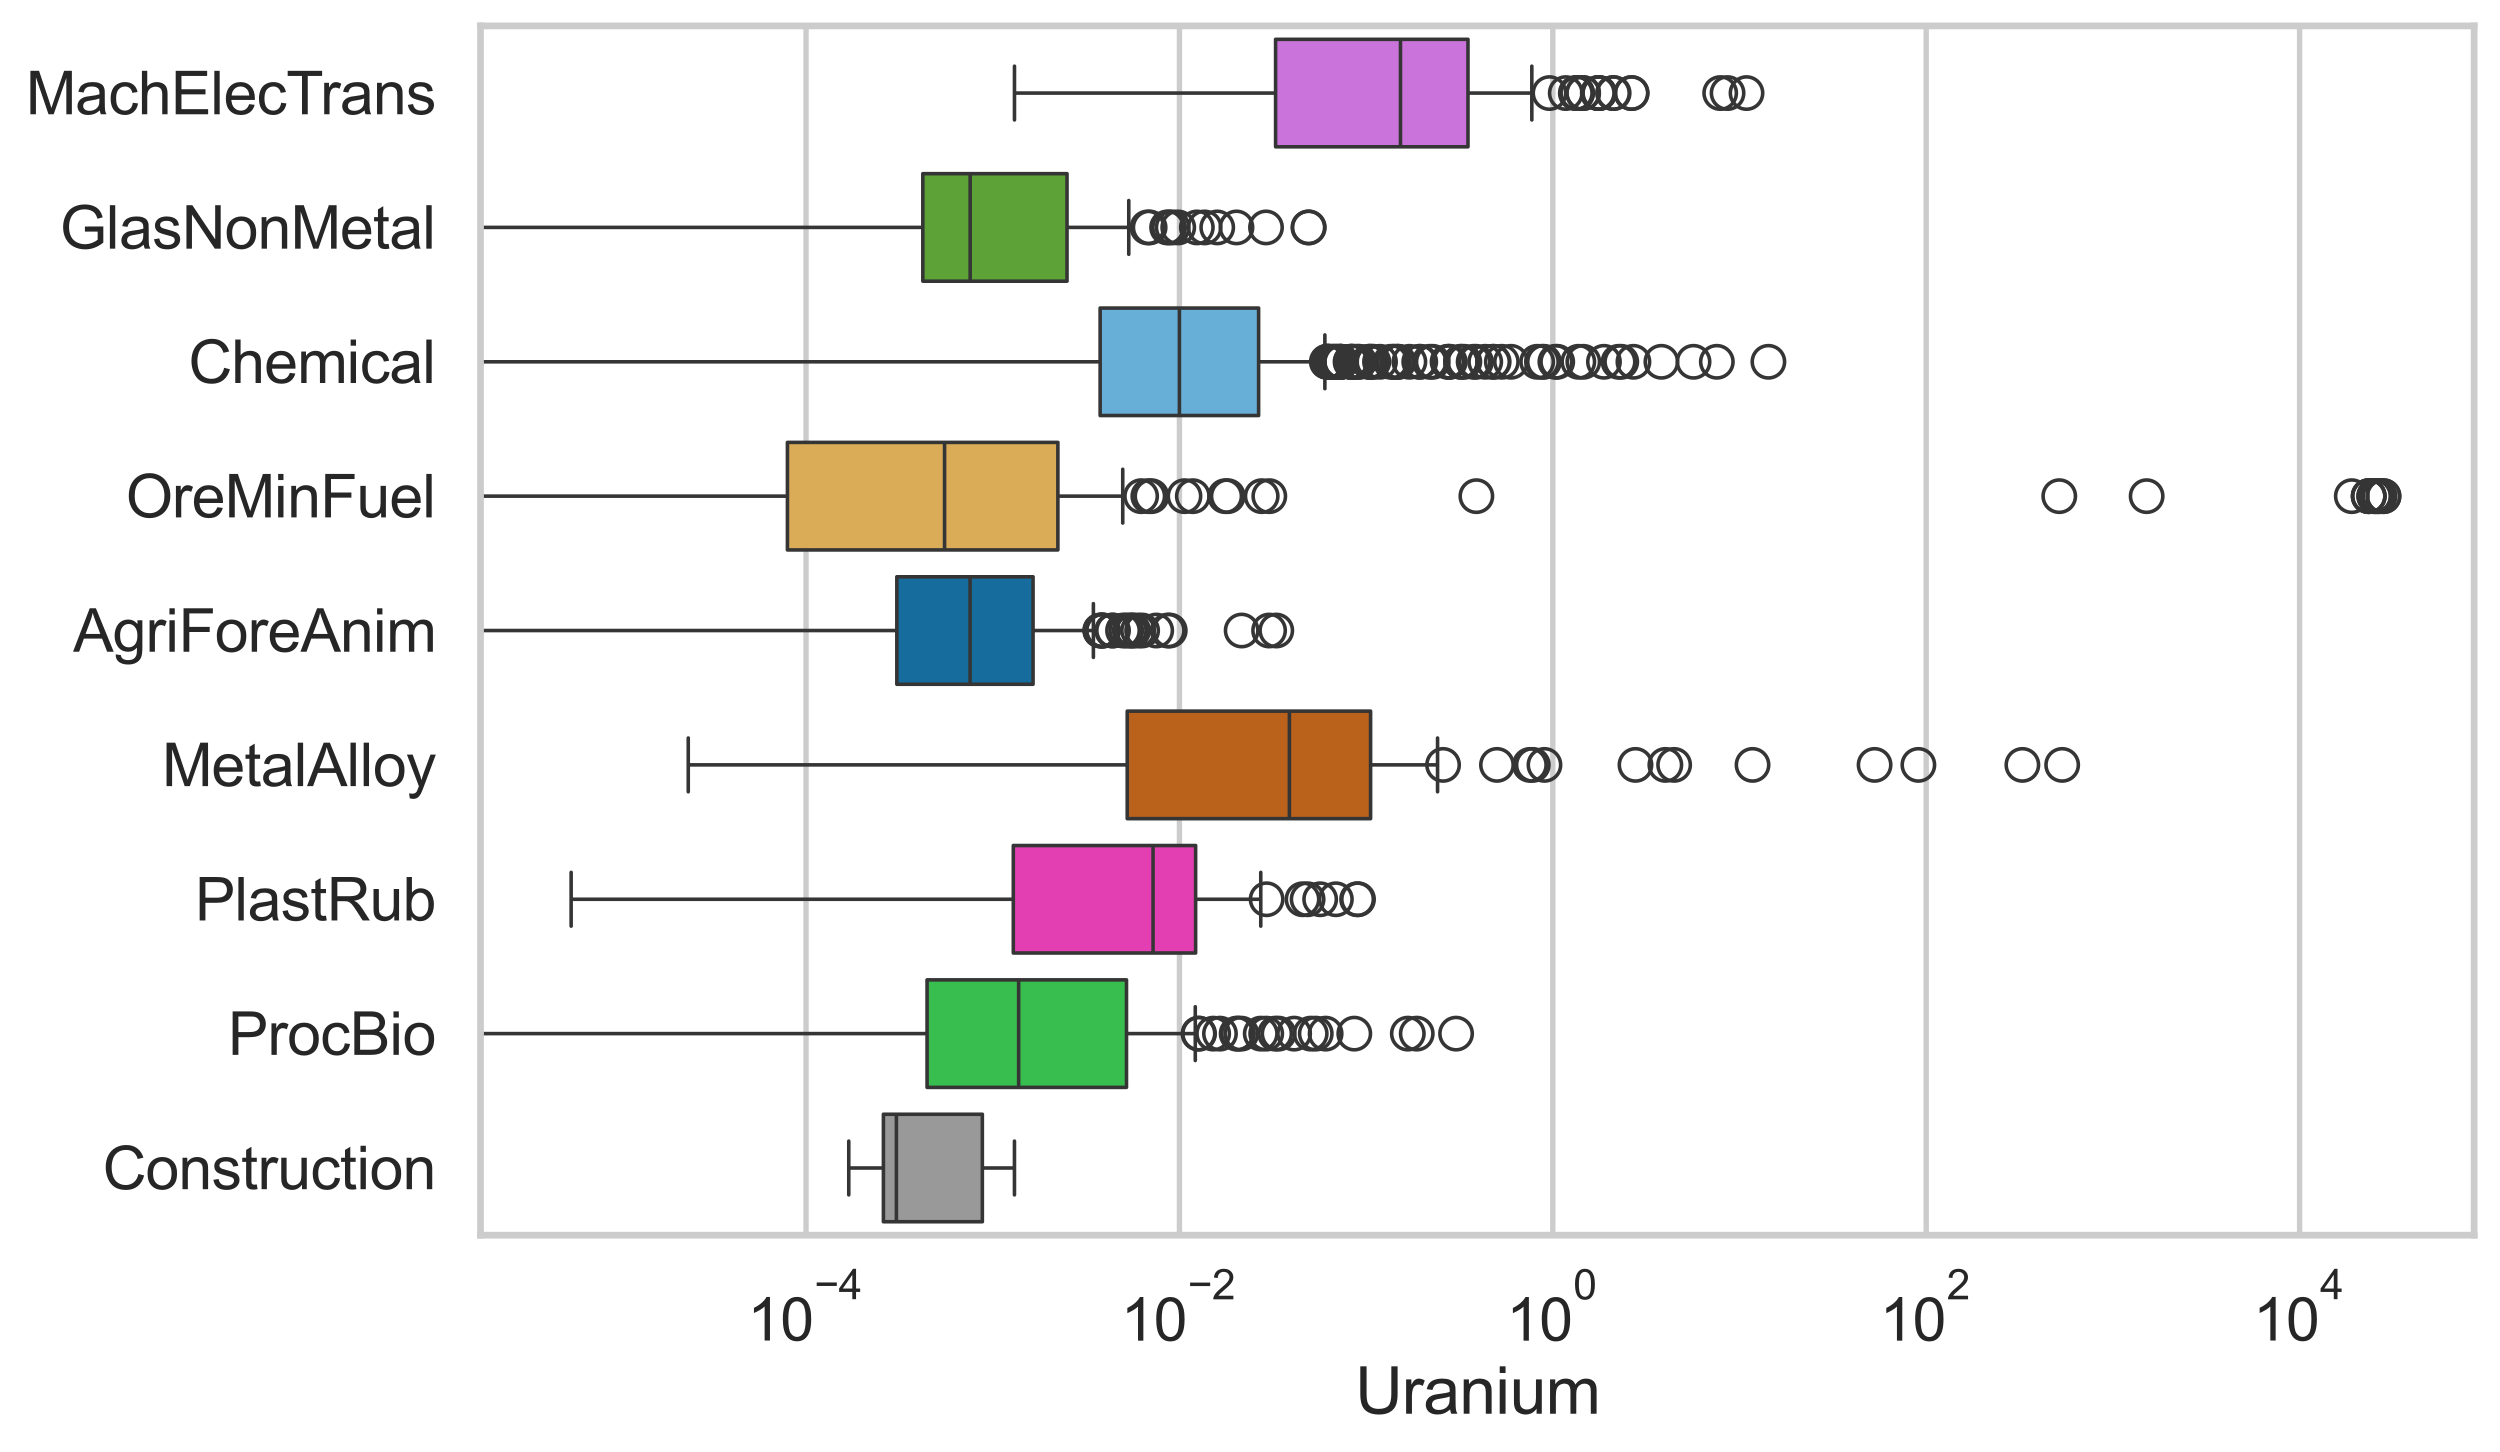 <?xml version="1.0" encoding="utf-8" standalone="no"?>
<!DOCTYPE svg PUBLIC "-//W3C//DTD SVG 1.1//EN"
  "http://www.w3.org/Graphics/SVG/1.1/DTD/svg11.dtd">
<svg xmlns:xlink="http://www.w3.org/1999/xlink" width="695.577pt" height="404.121pt" viewBox="0 0 695.577 404.121" xmlns="http://www.w3.org/2000/svg" version="1.1">
 <defs>
  <style type="text/css">*{stroke-linejoin: round; stroke-linecap: butt}</style>
 </defs>
 <g id="figure_1">
  <g id="patch_1">
   <path d="M 0 404.121 
L 695.577 404.121 
L 695.577 0 
L 0 0 
z
" style="fill: #ffffff"/>
  </g>
  <g id="axes_1">
   <g id="patch_2">
    <path d="M 133.697 343.665 
L 688.377 343.665 
L 688.377 7.2 
L 133.697 7.2 
z
" style="fill: #ffffff"/>
   </g>
   <g id="matplotlib.axis_1">
    <g id="xtick_1">
     <g id="line2d_1">
      <path d="M 224.267 343.665 
L 224.267 7.2 
" clip-path="url(#pa7df9db98c)" style="fill: none; stroke: #cccccc; stroke-width: 1.5; stroke-linecap: round"/>
     </g>
     <g id="text_1">
      <!-- $\mathdefault{10^{-4}}$ -->
      <g style="fill: #262626" transform="translate(207.932 373.015) scale(0.165 -0.165)">
       <defs>
        <path id="ArialMT-31" d="M 2384 0 
L 1822 0 
L 1822 3584 
Q 1619 3391 1289 3197 
Q 959 3003 697 2906 
L 697 3450 
Q 1169 3672 1522 3987 
Q 1875 4303 2022 4600 
L 2384 4600 
L 2384 0 
z
" transform="scale(0.016)"/>
        <path id="ArialMT-30" d="M 266 2259 
Q 266 3072 433 3567 
Q 600 4063 929 4331 
Q 1259 4600 1759 4600 
Q 2128 4600 2406 4451 
Q 2684 4303 2865 4023 
Q 3047 3744 3150 3342 
Q 3253 2941 3253 2259 
Q 3253 1453 3087 958 
Q 2922 463 2592 192 
Q 2263 -78 1759 -78 
Q 1097 -78 719 397 
Q 266 969 266 2259 
z
M 844 2259 
Q 844 1131 1108 757 
Q 1372 384 1759 384 
Q 2147 384 2411 759 
Q 2675 1134 2675 2259 
Q 2675 3391 2411 3762 
Q 2147 4134 1753 4134 
Q 1366 4134 1134 3806 
Q 844 3388 844 2259 
z
" transform="scale(0.016)"/>
        <path id="ArialMT-2212" d="M 3381 1997 
L 356 1997 
L 356 2522 
L 3381 2522 
L 3381 1997 
z
" transform="scale(0.016)"/>
        <path id="ArialMT-34" d="M 2069 0 
L 2069 1097 
L 81 1097 
L 81 1613 
L 2172 4581 
L 2631 4581 
L 2631 1613 
L 3250 1613 
L 3250 1097 
L 2631 1097 
L 2631 0 
L 2069 0 
z
M 2069 1613 
L 2069 3678 
L 634 1613 
L 2069 1613 
z
" transform="scale(0.016)"/>
       </defs>
       <use xlink:href="#ArialMT-31" transform="translate(0 0.202)"/>
       <use xlink:href="#ArialMT-30" transform="translate(55.615 0.202)"/>
       <use xlink:href="#ArialMT-2212" transform="translate(112.973 69.895) scale(0.7)"/>
       <use xlink:href="#ArialMT-34" transform="translate(153.852 69.895) scale(0.7)"/>
      </g>
     </g>
    </g>
    <g id="xtick_2">
     <g id="line2d_2">
      <path d="M 328.155 343.665 
L 328.155 7.2 
" clip-path="url(#pa7df9db98c)" style="fill: none; stroke: #cccccc; stroke-width: 1.5; stroke-linecap: round"/>
     </g>
     <g id="text_2">
      <!-- $\mathdefault{10^{-2}}$ -->
      <g style="fill: #262626" transform="translate(311.82 373.18) scale(0.165 -0.165)">
       <defs>
        <path id="ArialMT-32" d="M 3222 541 
L 3222 0 
L 194 0 
Q 188 203 259 391 
Q 375 700 629 1000 
Q 884 1300 1366 1694 
Q 2113 2306 2375 2664 
Q 2638 3022 2638 3341 
Q 2638 3675 2398 3904 
Q 2159 4134 1775 4134 
Q 1369 4134 1125 3890 
Q 881 3647 878 3216 
L 300 3275 
Q 359 3922 746 4261 
Q 1134 4600 1788 4600 
Q 2447 4600 2831 4234 
Q 3216 3869 3216 3328 
Q 3216 3053 3103 2787 
Q 2991 2522 2730 2228 
Q 2469 1934 1863 1422 
Q 1356 997 1212 845 
Q 1069 694 975 541 
L 3222 541 
z
" transform="scale(0.016)"/>
       </defs>
       <use xlink:href="#ArialMT-31" transform="translate(0 0.994)"/>
       <use xlink:href="#ArialMT-30" transform="translate(55.615 0.994)"/>
       <use xlink:href="#ArialMT-2212" transform="translate(112.973 70.688) scale(0.7)"/>
       <use xlink:href="#ArialMT-32" transform="translate(153.852 70.688) scale(0.7)"/>
      </g>
     </g>
    </g>
    <g id="xtick_3">
     <g id="line2d_3">
      <path d="M 432.042 343.665 
L 432.042 7.2 
" clip-path="url(#pa7df9db98c)" style="fill: none; stroke: #cccccc; stroke-width: 1.5; stroke-linecap: round"/>
     </g>
     <g id="text_3">
      <!-- $\mathdefault{10^{0}}$ -->
      <g style="fill: #262626" transform="translate(419.089 373.18) scale(0.165 -0.165)">
       <use xlink:href="#ArialMT-31" transform="translate(0 0.994)"/>
       <use xlink:href="#ArialMT-30" transform="translate(55.615 0.994)"/>
       <use xlink:href="#ArialMT-30" transform="translate(112.973 70.688) scale(0.7)"/>
      </g>
     </g>
    </g>
    <g id="xtick_4">
     <g id="line2d_4">
      <path d="M 535.929 343.665 
L 535.929 7.2 
" clip-path="url(#pa7df9db98c)" style="fill: none; stroke: #cccccc; stroke-width: 1.5; stroke-linecap: round"/>
     </g>
     <g id="text_4">
      <!-- $\mathdefault{10^{2}}$ -->
      <g style="fill: #262626" transform="translate(522.977 373.18) scale(0.165 -0.165)">
       <use xlink:href="#ArialMT-31" transform="translate(0 0.994)"/>
       <use xlink:href="#ArialMT-30" transform="translate(55.615 0.994)"/>
       <use xlink:href="#ArialMT-32" transform="translate(112.973 70.688) scale(0.7)"/>
      </g>
     </g>
    </g>
    <g id="xtick_5">
     <g id="line2d_5">
      <path d="M 639.817 343.665 
L 639.817 7.2 
" clip-path="url(#pa7df9db98c)" style="fill: none; stroke: #cccccc; stroke-width: 1.5; stroke-linecap: round"/>
     </g>
     <g id="text_5">
      <!-- $\mathdefault{10^{4}}$ -->
      <g style="fill: #262626" transform="translate(626.864 373.015) scale(0.165 -0.165)">
       <use xlink:href="#ArialMT-31" transform="translate(0 0.202)"/>
       <use xlink:href="#ArialMT-30" transform="translate(55.615 0.202)"/>
       <use xlink:href="#ArialMT-34" transform="translate(112.973 69.895) scale(0.7)"/>
      </g>
     </g>
    </g>
    <g id="text_6">
     <!-- Uranium -->
     <g style="fill: #262626" transform="translate(377.03 393.344) scale(0.18 -0.18)">
      <defs>
       <path id="ArialMT-55" d="M 3500 4581 
L 4106 4581 
L 4106 1934 
Q 4106 1244 3950 837 
Q 3794 431 3386 176 
Q 2978 -78 2316 -78 
Q 1672 -78 1262 144 
Q 853 366 678 786 
Q 503 1206 503 1934 
L 503 4581 
L 1109 4581 
L 1109 1938 
Q 1109 1341 1220 1058 
Q 1331 775 1601 622 
Q 1872 469 2263 469 
Q 2931 469 3215 772 
Q 3500 1075 3500 1938 
L 3500 4581 
z
" transform="scale(0.016)"/>
       <path id="ArialMT-72" d="M 416 0 
L 416 3319 
L 922 3319 
L 922 2816 
Q 1116 3169 1280 3281 
Q 1444 3394 1641 3394 
Q 1925 3394 2219 3213 
L 2025 2691 
Q 1819 2813 1613 2813 
Q 1428 2813 1281 2702 
Q 1134 2591 1072 2394 
Q 978 2094 978 1738 
L 978 0 
L 416 0 
z
" transform="scale(0.016)"/>
       <path id="ArialMT-61" d="M 2588 409 
Q 2275 144 1986 34 
Q 1697 -75 1366 -75 
Q 819 -75 525 192 
Q 231 459 231 875 
Q 231 1119 342 1320 
Q 453 1522 633 1644 
Q 813 1766 1038 1828 
Q 1203 1872 1538 1913 
Q 2219 1994 2541 2106 
Q 2544 2222 2544 2253 
Q 2544 2597 2384 2738 
Q 2169 2928 1744 2928 
Q 1347 2928 1158 2789 
Q 969 2650 878 2297 
L 328 2372 
Q 403 2725 575 2942 
Q 747 3159 1072 3276 
Q 1397 3394 1825 3394 
Q 2250 3394 2515 3294 
Q 2781 3194 2906 3042 
Q 3031 2891 3081 2659 
Q 3109 2516 3109 2141 
L 3109 1391 
Q 3109 606 3145 398 
Q 3181 191 3288 0 
L 2700 0 
Q 2613 175 2588 409 
z
M 2541 1666 
Q 2234 1541 1622 1453 
Q 1275 1403 1131 1340 
Q 988 1278 909 1158 
Q 831 1038 831 891 
Q 831 666 1001 516 
Q 1172 366 1500 366 
Q 1825 366 2078 508 
Q 2331 650 2450 897 
Q 2541 1088 2541 1459 
L 2541 1666 
z
" transform="scale(0.016)"/>
       <path id="ArialMT-6e" d="M 422 0 
L 422 3319 
L 928 3319 
L 928 2847 
Q 1294 3394 1984 3394 
Q 2284 3394 2536 3286 
Q 2788 3178 2913 3003 
Q 3038 2828 3088 2588 
Q 3119 2431 3119 2041 
L 3119 0 
L 2556 0 
L 2556 2019 
Q 2556 2363 2490 2533 
Q 2425 2703 2258 2804 
Q 2091 2906 1866 2906 
Q 1506 2906 1245 2678 
Q 984 2450 984 1813 
L 984 0 
L 422 0 
z
" transform="scale(0.016)"/>
       <path id="ArialMT-69" d="M 425 3934 
L 425 4581 
L 988 4581 
L 988 3934 
L 425 3934 
z
M 425 0 
L 425 3319 
L 988 3319 
L 988 0 
L 425 0 
z
" transform="scale(0.016)"/>
       <path id="ArialMT-75" d="M 2597 0 
L 2597 488 
Q 2209 -75 1544 -75 
Q 1250 -75 995 37 
Q 741 150 617 320 
Q 494 491 444 738 
Q 409 903 409 1263 
L 409 3319 
L 972 3319 
L 972 1478 
Q 972 1038 1006 884 
Q 1059 663 1231 536 
Q 1403 409 1656 409 
Q 1909 409 2131 539 
Q 2353 669 2445 892 
Q 2538 1116 2538 1541 
L 2538 3319 
L 3100 3319 
L 3100 0 
L 2597 0 
z
" transform="scale(0.016)"/>
       <path id="ArialMT-6d" d="M 422 0 
L 422 3319 
L 925 3319 
L 925 2853 
Q 1081 3097 1340 3245 
Q 1600 3394 1931 3394 
Q 2300 3394 2536 3241 
Q 2772 3088 2869 2813 
Q 3263 3394 3894 3394 
Q 4388 3394 4653 3120 
Q 4919 2847 4919 2278 
L 4919 0 
L 4359 0 
L 4359 2091 
Q 4359 2428 4304 2576 
Q 4250 2725 4106 2815 
Q 3963 2906 3769 2906 
Q 3419 2906 3187 2673 
Q 2956 2441 2956 1928 
L 2956 0 
L 2394 0 
L 2394 2156 
Q 2394 2531 2256 2718 
Q 2119 2906 1806 2906 
Q 1569 2906 1367 2781 
Q 1166 2656 1075 2415 
Q 984 2175 984 1722 
L 984 0 
L 422 0 
z
" transform="scale(0.016)"/>
      </defs>
      <use xlink:href="#ArialMT-55"/>
      <use xlink:href="#ArialMT-72" transform="translate(72.217 0)"/>
      <use xlink:href="#ArialMT-61" transform="translate(105.518 0)"/>
      <use xlink:href="#ArialMT-6e" transform="translate(161.133 0)"/>
      <use xlink:href="#ArialMT-69" transform="translate(216.748 0)"/>
      <use xlink:href="#ArialMT-75" transform="translate(238.965 0)"/>
      <use xlink:href="#ArialMT-6d" transform="translate(294.58 0)"/>
     </g>
    </g>
   </g>
   <g id="matplotlib.axis_2">
    <g id="ytick_1">
     <g id="text_7">
      <!-- MachElecTrans -->
      <g style="fill: #262626" transform="translate(7.2 31.798) scale(0.165 -0.165)">
       <defs>
        <path id="ArialMT-4d" d="M 475 0 
L 475 4581 
L 1388 4581 
L 2472 1338 
Q 2622 884 2691 659 
Q 2769 909 2934 1394 
L 4031 4581 
L 4847 4581 
L 4847 0 
L 4263 0 
L 4263 3834 
L 2931 0 
L 2384 0 
L 1059 3900 
L 1059 0 
L 475 0 
z
" transform="scale(0.016)"/>
        <path id="ArialMT-63" d="M 2588 1216 
L 3141 1144 
Q 3050 572 2676 248 
Q 2303 -75 1759 -75 
Q 1078 -75 664 370 
Q 250 816 250 1647 
Q 250 2184 428 2587 
Q 606 2991 970 3192 
Q 1334 3394 1763 3394 
Q 2303 3394 2647 3120 
Q 2991 2847 3088 2344 
L 2541 2259 
Q 2463 2594 2264 2762 
Q 2066 2931 1784 2931 
Q 1359 2931 1093 2626 
Q 828 2322 828 1663 
Q 828 994 1084 691 
Q 1341 388 1753 388 
Q 2084 388 2306 591 
Q 2528 794 2588 1216 
z
" transform="scale(0.016)"/>
        <path id="ArialMT-68" d="M 422 0 
L 422 4581 
L 984 4581 
L 984 2938 
Q 1378 3394 1978 3394 
Q 2347 3394 2619 3248 
Q 2891 3103 3008 2847 
Q 3125 2591 3125 2103 
L 3125 0 
L 2563 0 
L 2563 2103 
Q 2563 2525 2380 2717 
Q 2197 2909 1863 2909 
Q 1613 2909 1392 2779 
Q 1172 2650 1078 2428 
Q 984 2206 984 1816 
L 984 0 
L 422 0 
z
" transform="scale(0.016)"/>
        <path id="ArialMT-45" d="M 506 0 
L 506 4581 
L 3819 4581 
L 3819 4041 
L 1113 4041 
L 1113 2638 
L 3647 2638 
L 3647 2100 
L 1113 2100 
L 1113 541 
L 3925 541 
L 3925 0 
L 506 0 
z
" transform="scale(0.016)"/>
        <path id="ArialMT-6c" d="M 409 0 
L 409 4581 
L 972 4581 
L 972 0 
L 409 0 
z
" transform="scale(0.016)"/>
        <path id="ArialMT-65" d="M 2694 1069 
L 3275 997 
Q 3138 488 2766 206 
Q 2394 -75 1816 -75 
Q 1088 -75 661 373 
Q 234 822 234 1631 
Q 234 2469 665 2931 
Q 1097 3394 1784 3394 
Q 2450 3394 2872 2941 
Q 3294 2488 3294 1666 
Q 3294 1616 3291 1516 
L 816 1516 
Q 847 969 1125 678 
Q 1403 388 1819 388 
Q 2128 388 2347 550 
Q 2566 713 2694 1069 
z
M 847 1978 
L 2700 1978 
Q 2663 2397 2488 2606 
Q 2219 2931 1791 2931 
Q 1403 2931 1139 2672 
Q 875 2413 847 1978 
z
" transform="scale(0.016)"/>
        <path id="ArialMT-54" d="M 1659 0 
L 1659 4041 
L 150 4041 
L 150 4581 
L 3781 4581 
L 3781 4041 
L 2266 4041 
L 2266 0 
L 1659 0 
z
" transform="scale(0.016)"/>
        <path id="ArialMT-73" d="M 197 991 
L 753 1078 
Q 800 744 1014 566 
Q 1228 388 1613 388 
Q 2000 388 2187 545 
Q 2375 703 2375 916 
Q 2375 1106 2209 1216 
Q 2094 1291 1634 1406 
Q 1016 1563 777 1677 
Q 538 1791 414 1992 
Q 291 2194 291 2438 
Q 291 2659 392 2848 
Q 494 3038 669 3163 
Q 800 3259 1026 3326 
Q 1253 3394 1513 3394 
Q 1903 3394 2198 3281 
Q 2494 3169 2634 2976 
Q 2775 2784 2828 2463 
L 2278 2388 
Q 2241 2644 2061 2787 
Q 1881 2931 1553 2931 
Q 1166 2931 1000 2803 
Q 834 2675 834 2503 
Q 834 2394 903 2306 
Q 972 2216 1119 2156 
Q 1203 2125 1616 2013 
Q 2213 1853 2448 1751 
Q 2684 1650 2818 1456 
Q 2953 1263 2953 975 
Q 2953 694 2789 445 
Q 2625 197 2315 61 
Q 2006 -75 1616 -75 
Q 969 -75 630 194 
Q 291 463 197 991 
z
" transform="scale(0.016)"/>
       </defs>
       <use xlink:href="#ArialMT-4d"/>
       <use xlink:href="#ArialMT-61" transform="translate(83.301 0)"/>
       <use xlink:href="#ArialMT-63" transform="translate(138.916 0)"/>
       <use xlink:href="#ArialMT-68" transform="translate(188.916 0)"/>
       <use xlink:href="#ArialMT-45" transform="translate(244.531 0)"/>
       <use xlink:href="#ArialMT-6c" transform="translate(311.23 0)"/>
       <use xlink:href="#ArialMT-65" transform="translate(333.447 0)"/>
       <use xlink:href="#ArialMT-63" transform="translate(389.062 0)"/>
       <use xlink:href="#ArialMT-54" transform="translate(439.062 0)"/>
       <use xlink:href="#ArialMT-72" transform="translate(496.396 0)"/>
       <use xlink:href="#ArialMT-61" transform="translate(529.697 0)"/>
       <use xlink:href="#ArialMT-6e" transform="translate(585.312 0)"/>
       <use xlink:href="#ArialMT-73" transform="translate(640.928 0)"/>
      </g>
     </g>
    </g>
    <g id="ytick_2">
     <g id="text_8">
      <!-- GlasNonMetal -->
      <g style="fill: #262626" transform="translate(16.659 69.183) scale(0.165 -0.165)">
       <defs>
        <path id="ArialMT-47" d="M 2638 1797 
L 2638 2334 
L 4578 2338 
L 4578 638 
Q 4131 281 3656 101 
Q 3181 -78 2681 -78 
Q 2006 -78 1454 211 
Q 903 500 622 1047 
Q 341 1594 341 2269 
Q 341 2938 620 3517 
Q 900 4097 1425 4378 
Q 1950 4659 2634 4659 
Q 3131 4659 3532 4498 
Q 3934 4338 4162 4050 
Q 4391 3763 4509 3300 
L 3963 3150 
Q 3859 3500 3706 3700 
Q 3553 3900 3268 4020 
Q 2984 4141 2638 4141 
Q 2222 4141 1919 4014 
Q 1616 3888 1430 3681 
Q 1244 3475 1141 3228 
Q 966 2803 966 2306 
Q 966 1694 1177 1281 
Q 1388 869 1791 669 
Q 2194 469 2647 469 
Q 3041 469 3416 620 
Q 3791 772 3984 944 
L 3984 1797 
L 2638 1797 
z
" transform="scale(0.016)"/>
        <path id="ArialMT-4e" d="M 488 0 
L 488 4581 
L 1109 4581 
L 3516 984 
L 3516 4581 
L 4097 4581 
L 4097 0 
L 3475 0 
L 1069 3600 
L 1069 0 
L 488 0 
z
" transform="scale(0.016)"/>
        <path id="ArialMT-6f" d="M 213 1659 
Q 213 2581 725 3025 
Q 1153 3394 1769 3394 
Q 2453 3394 2887 2945 
Q 3322 2497 3322 1706 
Q 3322 1066 3130 698 
Q 2938 331 2570 128 
Q 2203 -75 1769 -75 
Q 1072 -75 642 372 
Q 213 819 213 1659 
z
M 791 1659 
Q 791 1022 1069 705 
Q 1347 388 1769 388 
Q 2188 388 2466 706 
Q 2744 1025 2744 1678 
Q 2744 2294 2464 2611 
Q 2184 2928 1769 2928 
Q 1347 2928 1069 2612 
Q 791 2297 791 1659 
z
" transform="scale(0.016)"/>
        <path id="ArialMT-74" d="M 1650 503 
L 1731 6 
Q 1494 -44 1306 -44 
Q 1000 -44 831 53 
Q 663 150 594 308 
Q 525 466 525 972 
L 525 2881 
L 113 2881 
L 113 3319 
L 525 3319 
L 525 4141 
L 1084 4478 
L 1084 3319 
L 1650 3319 
L 1650 2881 
L 1084 2881 
L 1084 941 
Q 1084 700 1114 631 
Q 1144 563 1211 522 
Q 1278 481 1403 481 
Q 1497 481 1650 503 
z
" transform="scale(0.016)"/>
       </defs>
       <use xlink:href="#ArialMT-47"/>
       <use xlink:href="#ArialMT-6c" transform="translate(77.783 0)"/>
       <use xlink:href="#ArialMT-61" transform="translate(100 0)"/>
       <use xlink:href="#ArialMT-73" transform="translate(155.615 0)"/>
       <use xlink:href="#ArialMT-4e" transform="translate(205.615 0)"/>
       <use xlink:href="#ArialMT-6f" transform="translate(277.832 0)"/>
       <use xlink:href="#ArialMT-6e" transform="translate(333.447 0)"/>
       <use xlink:href="#ArialMT-4d" transform="translate(389.062 0)"/>
       <use xlink:href="#ArialMT-65" transform="translate(472.363 0)"/>
       <use xlink:href="#ArialMT-74" transform="translate(527.979 0)"/>
       <use xlink:href="#ArialMT-61" transform="translate(555.762 0)"/>
       <use xlink:href="#ArialMT-6c" transform="translate(611.377 0)"/>
      </g>
     </g>
    </g>
    <g id="ytick_3">
     <g id="text_9">
      <!-- Chemical -->
      <g style="fill: #262626" transform="translate(52.428 106.568) scale(0.165 -0.165)">
       <defs>
        <path id="ArialMT-43" d="M 3763 1606 
L 4369 1453 
Q 4178 706 3683 314 
Q 3188 -78 2472 -78 
Q 1731 -78 1267 223 
Q 803 525 561 1097 
Q 319 1669 319 2325 
Q 319 3041 592 3573 
Q 866 4106 1370 4382 
Q 1875 4659 2481 4659 
Q 3169 4659 3637 4309 
Q 4106 3959 4291 3325 
L 3694 3184 
Q 3534 3684 3231 3912 
Q 2928 4141 2469 4141 
Q 1941 4141 1586 3887 
Q 1231 3634 1087 3207 
Q 944 2781 944 2328 
Q 944 1744 1114 1308 
Q 1284 872 1643 656 
Q 2003 441 2422 441 
Q 2931 441 3284 734 
Q 3638 1028 3763 1606 
z
" transform="scale(0.016)"/>
       </defs>
       <use xlink:href="#ArialMT-43"/>
       <use xlink:href="#ArialMT-68" transform="translate(72.217 0)"/>
       <use xlink:href="#ArialMT-65" transform="translate(127.832 0)"/>
       <use xlink:href="#ArialMT-6d" transform="translate(183.447 0)"/>
       <use xlink:href="#ArialMT-69" transform="translate(266.748 0)"/>
       <use xlink:href="#ArialMT-63" transform="translate(288.965 0)"/>
       <use xlink:href="#ArialMT-61" transform="translate(338.965 0)"/>
       <use xlink:href="#ArialMT-6c" transform="translate(394.58 0)"/>
      </g>
     </g>
    </g>
    <g id="ytick_4">
     <g id="text_10">
      <!-- OreMinFuel -->
      <g style="fill: #262626" transform="translate(35.013 143.953) scale(0.165 -0.165)">
       <defs>
        <path id="ArialMT-4f" d="M 309 2231 
Q 309 3372 921 4017 
Q 1534 4663 2503 4663 
Q 3138 4663 3647 4359 
Q 4156 4056 4423 3514 
Q 4691 2972 4691 2284 
Q 4691 1588 4409 1038 
Q 4128 488 3612 205 
Q 3097 -78 2500 -78 
Q 1853 -78 1343 234 
Q 834 547 571 1087 
Q 309 1628 309 2231 
z
M 934 2222 
Q 934 1394 1379 917 
Q 1825 441 2497 441 
Q 3181 441 3623 922 
Q 4066 1403 4066 2288 
Q 4066 2847 3877 3264 
Q 3688 3681 3323 3911 
Q 2959 4141 2506 4141 
Q 1863 4141 1398 3698 
Q 934 3256 934 2222 
z
" transform="scale(0.016)"/>
        <path id="ArialMT-46" d="M 525 0 
L 525 4581 
L 3616 4581 
L 3616 4041 
L 1131 4041 
L 1131 2622 
L 3281 2622 
L 3281 2081 
L 1131 2081 
L 1131 0 
L 525 0 
z
" transform="scale(0.016)"/>
       </defs>
       <use xlink:href="#ArialMT-4f"/>
       <use xlink:href="#ArialMT-72" transform="translate(77.783 0)"/>
       <use xlink:href="#ArialMT-65" transform="translate(111.084 0)"/>
       <use xlink:href="#ArialMT-4d" transform="translate(166.699 0)"/>
       <use xlink:href="#ArialMT-69" transform="translate(250 0)"/>
       <use xlink:href="#ArialMT-6e" transform="translate(272.217 0)"/>
       <use xlink:href="#ArialMT-46" transform="translate(327.832 0)"/>
       <use xlink:href="#ArialMT-75" transform="translate(388.916 0)"/>
       <use xlink:href="#ArialMT-65" transform="translate(444.531 0)"/>
       <use xlink:href="#ArialMT-6c" transform="translate(500.146 0)"/>
      </g>
     </g>
    </g>
    <g id="ytick_5">
     <g id="text_11">
      <!-- AgriForeAnim -->
      <g style="fill: #262626" transform="translate(20.341 181.337) scale(0.165 -0.165)">
       <defs>
        <path id="ArialMT-41" d="M -9 0 
L 1750 4581 
L 2403 4581 
L 4278 0 
L 3588 0 
L 3053 1388 
L 1138 1388 
L 634 0 
L -9 0 
z
M 1313 1881 
L 2866 1881 
L 2388 3150 
Q 2169 3728 2063 4100 
Q 1975 3659 1816 3225 
L 1313 1881 
z
" transform="scale(0.016)"/>
        <path id="ArialMT-67" d="M 319 -275 
L 866 -356 
Q 900 -609 1056 -725 
Q 1266 -881 1628 -881 
Q 2019 -881 2231 -725 
Q 2444 -569 2519 -288 
Q 2563 -116 2559 434 
Q 2191 0 1641 0 
Q 956 0 581 494 
Q 206 988 206 1678 
Q 206 2153 378 2554 
Q 550 2956 876 3175 
Q 1203 3394 1644 3394 
Q 2231 3394 2613 2919 
L 2613 3319 
L 3131 3319 
L 3131 450 
Q 3131 -325 2973 -648 
Q 2816 -972 2473 -1159 
Q 2131 -1347 1631 -1347 
Q 1038 -1347 672 -1080 
Q 306 -813 319 -275 
z
M 784 1719 
Q 784 1066 1043 766 
Q 1303 466 1694 466 
Q 2081 466 2343 764 
Q 2606 1063 2606 1700 
Q 2606 2309 2336 2618 
Q 2066 2928 1684 2928 
Q 1309 2928 1046 2623 
Q 784 2319 784 1719 
z
" transform="scale(0.016)"/>
       </defs>
       <use xlink:href="#ArialMT-41"/>
       <use xlink:href="#ArialMT-67" transform="translate(66.699 0)"/>
       <use xlink:href="#ArialMT-72" transform="translate(122.314 0)"/>
       <use xlink:href="#ArialMT-69" transform="translate(155.615 0)"/>
       <use xlink:href="#ArialMT-46" transform="translate(177.832 0)"/>
       <use xlink:href="#ArialMT-6f" transform="translate(238.916 0)"/>
       <use xlink:href="#ArialMT-72" transform="translate(294.531 0)"/>
       <use xlink:href="#ArialMT-65" transform="translate(327.832 0)"/>
       <use xlink:href="#ArialMT-41" transform="translate(383.447 0)"/>
       <use xlink:href="#ArialMT-6e" transform="translate(450.146 0)"/>
       <use xlink:href="#ArialMT-69" transform="translate(505.762 0)"/>
       <use xlink:href="#ArialMT-6d" transform="translate(527.979 0)"/>
      </g>
     </g>
    </g>
    <g id="ytick_6">
     <g id="text_12">
      <!-- MetalAlloy -->
      <g style="fill: #262626" transform="translate(45.088 218.722) scale(0.165 -0.165)">
       <defs>
        <path id="ArialMT-79" d="M 397 -1278 
L 334 -750 
Q 519 -800 656 -800 
Q 844 -800 956 -737 
Q 1069 -675 1141 -563 
Q 1194 -478 1313 -144 
Q 1328 -97 1363 -6 
L 103 3319 
L 709 3319 
L 1400 1397 
Q 1534 1031 1641 628 
Q 1738 1016 1872 1384 
L 2581 3319 
L 3144 3319 
L 1881 -56 
Q 1678 -603 1566 -809 
Q 1416 -1088 1222 -1217 
Q 1028 -1347 759 -1347 
Q 597 -1347 397 -1278 
z
" transform="scale(0.016)"/>
       </defs>
       <use xlink:href="#ArialMT-4d"/>
       <use xlink:href="#ArialMT-65" transform="translate(83.301 0)"/>
       <use xlink:href="#ArialMT-74" transform="translate(138.916 0)"/>
       <use xlink:href="#ArialMT-61" transform="translate(166.699 0)"/>
       <use xlink:href="#ArialMT-6c" transform="translate(222.314 0)"/>
       <use xlink:href="#ArialMT-41" transform="translate(244.531 0)"/>
       <use xlink:href="#ArialMT-6c" transform="translate(311.23 0)"/>
       <use xlink:href="#ArialMT-6c" transform="translate(333.447 0)"/>
       <use xlink:href="#ArialMT-6f" transform="translate(355.664 0)"/>
       <use xlink:href="#ArialMT-79" transform="translate(411.279 0)"/>
      </g>
     </g>
    </g>
    <g id="ytick_7">
     <g id="text_13">
      <!-- PlastRub -->
      <g style="fill: #262626" transform="translate(54.248 256.107) scale(0.165 -0.165)">
       <defs>
        <path id="ArialMT-50" d="M 494 0 
L 494 4581 
L 2222 4581 
Q 2678 4581 2919 4538 
Q 3256 4481 3484 4323 
Q 3713 4166 3852 3881 
Q 3991 3597 3991 3256 
Q 3991 2672 3619 2267 
Q 3247 1863 2275 1863 
L 1100 1863 
L 1100 0 
L 494 0 
z
M 1100 2403 
L 2284 2403 
Q 2872 2403 3119 2622 
Q 3366 2841 3366 3238 
Q 3366 3525 3220 3729 
Q 3075 3934 2838 4000 
Q 2684 4041 2272 4041 
L 1100 4041 
L 1100 2403 
z
" transform="scale(0.016)"/>
        <path id="ArialMT-52" d="M 503 0 
L 503 4581 
L 2534 4581 
Q 3147 4581 3465 4457 
Q 3784 4334 3975 4021 
Q 4166 3709 4166 3331 
Q 4166 2844 3850 2509 
Q 3534 2175 2875 2084 
Q 3116 1969 3241 1856 
Q 3506 1613 3744 1247 
L 4541 0 
L 3778 0 
L 3172 953 
Q 2906 1366 2734 1584 
Q 2563 1803 2427 1890 
Q 2291 1978 2150 2013 
Q 2047 2034 1813 2034 
L 1109 2034 
L 1109 0 
L 503 0 
z
M 1109 2559 
L 2413 2559 
Q 2828 2559 3062 2645 
Q 3297 2731 3419 2920 
Q 3541 3109 3541 3331 
Q 3541 3656 3305 3865 
Q 3069 4075 2559 4075 
L 1109 4075 
L 1109 2559 
z
" transform="scale(0.016)"/>
        <path id="ArialMT-62" d="M 941 0 
L 419 0 
L 419 4581 
L 981 4581 
L 981 2947 
Q 1338 3394 1891 3394 
Q 2197 3394 2470 3270 
Q 2744 3147 2920 2923 
Q 3097 2700 3197 2384 
Q 3297 2069 3297 1709 
Q 3297 856 2875 390 
Q 2453 -75 1863 -75 
Q 1275 -75 941 416 
L 941 0 
z
M 934 1684 
Q 934 1088 1097 822 
Q 1363 388 1816 388 
Q 2184 388 2453 708 
Q 2722 1028 2722 1663 
Q 2722 2313 2464 2622 
Q 2206 2931 1841 2931 
Q 1472 2931 1203 2611 
Q 934 2291 934 1684 
z
" transform="scale(0.016)"/>
       </defs>
       <use xlink:href="#ArialMT-50"/>
       <use xlink:href="#ArialMT-6c" transform="translate(66.699 0)"/>
       <use xlink:href="#ArialMT-61" transform="translate(88.916 0)"/>
       <use xlink:href="#ArialMT-73" transform="translate(144.531 0)"/>
       <use xlink:href="#ArialMT-74" transform="translate(194.531 0)"/>
       <use xlink:href="#ArialMT-52" transform="translate(222.314 0)"/>
       <use xlink:href="#ArialMT-75" transform="translate(294.531 0)"/>
       <use xlink:href="#ArialMT-62" transform="translate(350.146 0)"/>
      </g>
     </g>
    </g>
    <g id="ytick_8">
     <g id="text_14">
      <!-- ProcBio -->
      <g style="fill: #262626" transform="translate(63.424 293.492) scale(0.165 -0.165)">
       <defs>
        <path id="ArialMT-42" d="M 469 0 
L 469 4581 
L 2188 4581 
Q 2713 4581 3030 4442 
Q 3347 4303 3526 4014 
Q 3706 3725 3706 3409 
Q 3706 3116 3547 2856 
Q 3388 2597 3066 2438 
Q 3481 2316 3704 2022 
Q 3928 1728 3928 1328 
Q 3928 1006 3792 729 
Q 3656 453 3456 303 
Q 3256 153 2954 76 
Q 2653 0 2216 0 
L 469 0 
z
M 1075 2656 
L 2066 2656 
Q 2469 2656 2644 2709 
Q 2875 2778 2992 2937 
Q 3109 3097 3109 3338 
Q 3109 3566 3000 3739 
Q 2891 3913 2687 3977 
Q 2484 4041 1991 4041 
L 1075 4041 
L 1075 2656 
z
M 1075 541 
L 2216 541 
Q 2509 541 2628 563 
Q 2838 600 2978 687 
Q 3119 775 3209 942 
Q 3300 1109 3300 1328 
Q 3300 1584 3169 1773 
Q 3038 1963 2805 2039 
Q 2572 2116 2134 2116 
L 1075 2116 
L 1075 541 
z
" transform="scale(0.016)"/>
       </defs>
       <use xlink:href="#ArialMT-50"/>
       <use xlink:href="#ArialMT-72" transform="translate(66.699 0)"/>
       <use xlink:href="#ArialMT-6f" transform="translate(100 0)"/>
       <use xlink:href="#ArialMT-63" transform="translate(155.615 0)"/>
       <use xlink:href="#ArialMT-42" transform="translate(205.615 0)"/>
       <use xlink:href="#ArialMT-69" transform="translate(272.314 0)"/>
       <use xlink:href="#ArialMT-6f" transform="translate(294.531 0)"/>
      </g>
     </g>
    </g>
    <g id="ytick_9">
     <g id="text_15">
      <!-- Construction -->
      <g style="fill: #262626" transform="translate(28.575 330.877) scale(0.165 -0.165)">
       <use xlink:href="#ArialMT-43"/>
       <use xlink:href="#ArialMT-6f" transform="translate(72.217 0)"/>
       <use xlink:href="#ArialMT-6e" transform="translate(127.832 0)"/>
       <use xlink:href="#ArialMT-73" transform="translate(183.447 0)"/>
       <use xlink:href="#ArialMT-74" transform="translate(233.447 0)"/>
       <use xlink:href="#ArialMT-72" transform="translate(261.23 0)"/>
       <use xlink:href="#ArialMT-75" transform="translate(294.531 0)"/>
       <use xlink:href="#ArialMT-63" transform="translate(350.146 0)"/>
       <use xlink:href="#ArialMT-74" transform="translate(400.146 0)"/>
       <use xlink:href="#ArialMT-69" transform="translate(427.93 0)"/>
       <use xlink:href="#ArialMT-6f" transform="translate(450.146 0)"/>
       <use xlink:href="#ArialMT-6e" transform="translate(505.762 0)"/>
      </g>
     </g>
    </g>
   </g>
   <g id="patch_3">
    <path d="M 354.909 10.938 
L 354.909 40.846 
L 408.436 40.846 
L 408.436 10.938 
L 354.909 10.938 
z
" clip-path="url(#pa7df9db98c)" style="fill: #ca74db; stroke: #353535; stroke-linejoin: miter"/>
   </g>
   <g id="line2d_6">
    <path d="M 354.909 25.892 
L 282.26 25.892 
" clip-path="url(#pa7df9db98c)" style="fill: none; stroke: #353535"/>
   </g>
   <g id="line2d_7">
    <path d="M 408.436 25.892 
L 426.201 25.892 
" clip-path="url(#pa7df9db98c)" style="fill: none; stroke: #353535"/>
   </g>
   <g id="line2d_8">
    <path d="M 282.26 18.415 
L 282.26 33.369 
" clip-path="url(#pa7df9db98c)" style="fill: none; stroke: #353535; stroke-linecap: round"/>
   </g>
   <g id="line2d_9">
    <path d="M 426.201 18.415 
L 426.201 33.369 
" clip-path="url(#pa7df9db98c)" style="fill: none; stroke: #353535; stroke-linecap: round"/>
   </g>
   <g id="line2d_10">
    <defs>
     <path id="m44c24a0995" d="M 0 4.5 
C 1.193 4.5 2.338 4.026 3.182 3.182 
C 4.026 2.338 4.5 1.193 4.5 0 
C 4.5 -1.193 4.026 -2.338 3.182 -3.182 
C 2.338 -4.026 1.193 -4.5 0 -4.5 
C -1.193 -4.5 -2.338 -4.026 -3.182 -3.182 
C -4.026 -2.338 -4.5 -1.193 -4.5 0 
C -4.5 1.193 -4.026 2.338 -3.182 3.182 
C -2.338 4.026 -1.193 4.5 0 4.5 
z
" style="stroke: #353535"/>
    </defs>
    <g clip-path="url(#pa7df9db98c)">
     <use xlink:href="#m44c24a0995" x="453.931" y="25.892" style="fill-opacity: 0; stroke: #353535"/>
     <use xlink:href="#m44c24a0995" x="448.795" y="25.892" style="fill-opacity: 0; stroke: #353535"/>
     <use xlink:href="#m44c24a0995" x="435.642" y="25.892" style="fill-opacity: 0; stroke: #353535"/>
     <use xlink:href="#m44c24a0995" x="438.831" y="25.892" style="fill-opacity: 0; stroke: #353535"/>
     <use xlink:href="#m44c24a0995" x="444.557" y="25.892" style="fill-opacity: 0; stroke: #353535"/>
     <use xlink:href="#m44c24a0995" x="438.443" y="25.892" style="fill-opacity: 0; stroke: #353535"/>
     <use xlink:href="#m44c24a0995" x="440.487" y="25.892" style="fill-opacity: 0; stroke: #353535"/>
     <use xlink:href="#m44c24a0995" x="431.103" y="25.892" style="fill-opacity: 0; stroke: #353535"/>
     <use xlink:href="#m44c24a0995" x="448.963" y="25.892" style="fill-opacity: 0; stroke: #353535"/>
     <use xlink:href="#m44c24a0995" x="444.831" y="25.892" style="fill-opacity: 0; stroke: #353535"/>
     <use xlink:href="#m44c24a0995" x="478.611" y="25.892" style="fill-opacity: 0; stroke: #353535"/>
     <use xlink:href="#m44c24a0995" x="440.441" y="25.892" style="fill-opacity: 0; stroke: #353535"/>
     <use xlink:href="#m44c24a0995" x="485.938" y="25.892" style="fill-opacity: 0; stroke: #353535"/>
     <use xlink:href="#m44c24a0995" x="453.975" y="25.892" style="fill-opacity: 0; stroke: #353535"/>
     <use xlink:href="#m44c24a0995" x="438.754" y="25.892" style="fill-opacity: 0; stroke: #353535"/>
     <use xlink:href="#m44c24a0995" x="480.663" y="25.892" style="fill-opacity: 0; stroke: #353535"/>
     <use xlink:href="#m44c24a0995" x="444.971" y="25.892" style="fill-opacity: 0; stroke: #353535"/>
     <use xlink:href="#m44c24a0995" x="444.831" y="25.892" style="fill-opacity: 0; stroke: #353535"/>
    </g>
   </g>
   <g id="patch_4">
    <path d="M 256.758 48.323 
L 256.758 78.231 
L 296.875 78.231 
L 296.875 48.323 
L 256.758 48.323 
z
" clip-path="url(#pa7df9db98c)" style="fill: #5ca236; stroke: #353535; stroke-linejoin: miter"/>
   </g>
   <g id="line2d_11">
    <path d="M 256.758 63.277 
L -1 63.277 
" clip-path="url(#pa7df9db98c)" style="fill: none; stroke: #353535"/>
   </g>
   <g id="line2d_12">
    <path d="M 296.875 63.277 
L 314.058 63.277 
" clip-path="url(#pa7df9db98c)" style="fill: none; stroke: #353535"/>
   </g>
   <g id="line2d_13">
    <path clip-path="url(#pa7df9db98c)" style="fill: none; stroke: #353535; stroke-linecap: round"/>
   </g>
   <g id="line2d_14">
    <path d="M 314.058 55.8 
L 314.058 70.754 
" clip-path="url(#pa7df9db98c)" style="fill: none; stroke: #353535; stroke-linecap: round"/>
   </g>
   <g id="line2d_15">
    <g clip-path="url(#pa7df9db98c)">
     <use xlink:href="#m44c24a0995" x="335.161" y="63.277" style="fill-opacity: 0; stroke: #353535"/>
     <use xlink:href="#m44c24a0995" x="324.729" y="63.277" style="fill-opacity: 0; stroke: #353535"/>
     <use xlink:href="#m44c24a0995" x="332.997" y="63.277" style="fill-opacity: 0; stroke: #353535"/>
     <use xlink:href="#m44c24a0995" x="364.139" y="63.277" style="fill-opacity: 0; stroke: #353535"/>
     <use xlink:href="#m44c24a0995" x="319.857" y="63.277" style="fill-opacity: 0; stroke: #353535"/>
     <use xlink:href="#m44c24a0995" x="326.265" y="63.277" style="fill-opacity: 0; stroke: #353535"/>
     <use xlink:href="#m44c24a0995" x="352.243" y="63.277" style="fill-opacity: 0; stroke: #353535"/>
     <use xlink:href="#m44c24a0995" x="338.669" y="63.277" style="fill-opacity: 0; stroke: #353535"/>
     <use xlink:href="#m44c24a0995" x="344.028" y="63.277" style="fill-opacity: 0; stroke: #353535"/>
     <use xlink:href="#m44c24a0995" x="327.822" y="63.277" style="fill-opacity: 0; stroke: #353535"/>
     <use xlink:href="#m44c24a0995" x="364.046" y="63.277" style="fill-opacity: 0; stroke: #353535"/>
     <use xlink:href="#m44c24a0995" x="325.271" y="63.277" style="fill-opacity: 0; stroke: #353535"/>
     <use xlink:href="#m44c24a0995" x="319.281" y="63.277" style="fill-opacity: 0; stroke: #353535"/>
    </g>
   </g>
   <g id="patch_5">
    <path d="M 306.094 85.708 
L 306.094 115.616 
L 350.183 115.616 
L 350.183 85.708 
L 306.094 85.708 
z
" clip-path="url(#pa7df9db98c)" style="fill: #68afd7; stroke: #353535; stroke-linejoin: miter"/>
   </g>
   <g id="line2d_16">
    <path d="M 306.094 100.662 
L -1 100.662 
" clip-path="url(#pa7df9db98c)" style="fill: none; stroke: #353535"/>
   </g>
   <g id="line2d_17">
    <path d="M 350.183 100.662 
L 368.619 100.662 
" clip-path="url(#pa7df9db98c)" style="fill: none; stroke: #353535"/>
   </g>
   <g id="line2d_18">
    <path clip-path="url(#pa7df9db98c)" style="fill: none; stroke: #353535; stroke-linecap: round"/>
   </g>
   <g id="line2d_19">
    <path d="M 368.619 93.185 
L 368.619 108.139 
" clip-path="url(#pa7df9db98c)" style="fill: none; stroke: #353535; stroke-linecap: round"/>
   </g>
   <g id="line2d_20">
    <g clip-path="url(#pa7df9db98c)">
     <use xlink:href="#m44c24a0995" x="381.101" y="100.662" style="fill-opacity: 0; stroke: #353535"/>
     <use xlink:href="#m44c24a0995" x="407.426" y="100.662" style="fill-opacity: 0; stroke: #353535"/>
     <use xlink:href="#m44c24a0995" x="372.005" y="100.662" style="fill-opacity: 0; stroke: #353535"/>
     <use xlink:href="#m44c24a0995" x="375.883" y="100.662" style="fill-opacity: 0; stroke: #353535"/>
     <use xlink:href="#m44c24a0995" x="387.747" y="100.662" style="fill-opacity: 0; stroke: #353535"/>
     <use xlink:href="#m44c24a0995" x="450.339" y="100.662" style="fill-opacity: 0; stroke: #353535"/>
     <use xlink:href="#m44c24a0995" x="427.689" y="100.662" style="fill-opacity: 0; stroke: #353535"/>
     <use xlink:href="#m44c24a0995" x="376.211" y="100.662" style="fill-opacity: 0; stroke: #353535"/>
     <use xlink:href="#m44c24a0995" x="369.433" y="100.662" style="fill-opacity: 0; stroke: #353535"/>
     <use xlink:href="#m44c24a0995" x="381.869" y="100.662" style="fill-opacity: 0; stroke: #353535"/>
     <use xlink:href="#m44c24a0995" x="388.786" y="100.662" style="fill-opacity: 0; stroke: #353535"/>
     <use xlink:href="#m44c24a0995" x="403.178" y="100.662" style="fill-opacity: 0; stroke: #353535"/>
     <use xlink:href="#m44c24a0995" x="389.148" y="100.662" style="fill-opacity: 0; stroke: #353535"/>
     <use xlink:href="#m44c24a0995" x="370.326" y="100.662" style="fill-opacity: 0; stroke: #353535"/>
     <use xlink:href="#m44c24a0995" x="492.025" y="100.662" style="fill-opacity: 0; stroke: #353535"/>
     <use xlink:href="#m44c24a0995" x="433.266" y="100.662" style="fill-opacity: 0; stroke: #353535"/>
     <use xlink:href="#m44c24a0995" x="398.628" y="100.662" style="fill-opacity: 0; stroke: #353535"/>
     <use xlink:href="#m44c24a0995" x="451.085" y="100.662" style="fill-opacity: 0; stroke: #353535"/>
     <use xlink:href="#m44c24a0995" x="381.22" y="100.662" style="fill-opacity: 0; stroke: #353535"/>
     <use xlink:href="#m44c24a0995" x="397.767" y="100.662" style="fill-opacity: 0; stroke: #353535"/>
     <use xlink:href="#m44c24a0995" x="471.194" y="100.662" style="fill-opacity: 0; stroke: #353535"/>
     <use xlink:href="#m44c24a0995" x="406.544" y="100.662" style="fill-opacity: 0; stroke: #353535"/>
     <use xlink:href="#m44c24a0995" x="382.109" y="100.662" style="fill-opacity: 0; stroke: #353535"/>
     <use xlink:href="#m44c24a0995" x="388.786" y="100.662" style="fill-opacity: 0; stroke: #353535"/>
     <use xlink:href="#m44c24a0995" x="378.225" y="100.662" style="fill-opacity: 0; stroke: #353535"/>
     <use xlink:href="#m44c24a0995" x="415.425" y="100.662" style="fill-opacity: 0; stroke: #353535"/>
     <use xlink:href="#m44c24a0995" x="429.573" y="100.662" style="fill-opacity: 0; stroke: #353535"/>
     <use xlink:href="#m44c24a0995" x="373.152" y="100.662" style="fill-opacity: 0; stroke: #353535"/>
     <use xlink:href="#m44c24a0995" x="454.47" y="100.662" style="fill-opacity: 0; stroke: #353535"/>
     <use xlink:href="#m44c24a0995" x="371.816" y="100.662" style="fill-opacity: 0; stroke: #353535"/>
     <use xlink:href="#m44c24a0995" x="432.756" y="100.662" style="fill-opacity: 0; stroke: #353535"/>
     <use xlink:href="#m44c24a0995" x="369.163" y="100.662" style="fill-opacity: 0; stroke: #353535"/>
     <use xlink:href="#m44c24a0995" x="395.153" y="100.662" style="fill-opacity: 0; stroke: #353535"/>
     <use xlink:href="#m44c24a0995" x="413.234" y="100.662" style="fill-opacity: 0; stroke: #353535"/>
     <use xlink:href="#m44c24a0995" x="410.677" y="100.662" style="fill-opacity: 0; stroke: #353535"/>
     <use xlink:href="#m44c24a0995" x="369.63" y="100.662" style="fill-opacity: 0; stroke: #353535"/>
     <use xlink:href="#m44c24a0995" x="415.579" y="100.662" style="fill-opacity: 0; stroke: #353535"/>
     <use xlink:href="#m44c24a0995" x="440.531" y="100.662" style="fill-opacity: 0; stroke: #353535"/>
     <use xlink:href="#m44c24a0995" x="377.866" y="100.662" style="fill-opacity: 0; stroke: #353535"/>
     <use xlink:href="#m44c24a0995" x="402.758" y="100.662" style="fill-opacity: 0; stroke: #353535"/>
     <use xlink:href="#m44c24a0995" x="371.378" y="100.662" style="fill-opacity: 0; stroke: #353535"/>
     <use xlink:href="#m44c24a0995" x="439.149" y="100.662" style="fill-opacity: 0; stroke: #353535"/>
     <use xlink:href="#m44c24a0995" x="369.67" y="100.662" style="fill-opacity: 0; stroke: #353535"/>
     <use xlink:href="#m44c24a0995" x="373.005" y="100.662" style="fill-opacity: 0; stroke: #353535"/>
     <use xlink:href="#m44c24a0995" x="376.575" y="100.662" style="fill-opacity: 0; stroke: #353535"/>
     <use xlink:href="#m44c24a0995" x="369.403" y="100.662" style="fill-opacity: 0; stroke: #353535"/>
     <use xlink:href="#m44c24a0995" x="387.814" y="100.662" style="fill-opacity: 0; stroke: #353535"/>
     <use xlink:href="#m44c24a0995" x="371.027" y="100.662" style="fill-opacity: 0; stroke: #353535"/>
     <use xlink:href="#m44c24a0995" x="462.252" y="100.662" style="fill-opacity: 0; stroke: #353535"/>
     <use xlink:href="#m44c24a0995" x="446.267" y="100.662" style="fill-opacity: 0; stroke: #353535"/>
     <use xlink:href="#m44c24a0995" x="477.678" y="100.662" style="fill-opacity: 0; stroke: #353535"/>
     <use xlink:href="#m44c24a0995" x="380.819" y="100.662" style="fill-opacity: 0; stroke: #353535"/>
     <use xlink:href="#m44c24a0995" x="394.878" y="100.662" style="fill-opacity: 0; stroke: #353535"/>
     <use xlink:href="#m44c24a0995" x="406.478" y="100.662" style="fill-opacity: 0; stroke: #353535"/>
     <use xlink:href="#m44c24a0995" x="373.025" y="100.662" style="fill-opacity: 0; stroke: #353535"/>
     <use xlink:href="#m44c24a0995" x="420.405" y="100.662" style="fill-opacity: 0; stroke: #353535"/>
     <use xlink:href="#m44c24a0995" x="370.613" y="100.662" style="fill-opacity: 0; stroke: #353535"/>
     <use xlink:href="#m44c24a0995" x="372.451" y="100.662" style="fill-opacity: 0; stroke: #353535"/>
     <use xlink:href="#m44c24a0995" x="369.365" y="100.662" style="fill-opacity: 0; stroke: #353535"/>
     <use xlink:href="#m44c24a0995" x="392.136" y="100.662" style="fill-opacity: 0; stroke: #353535"/>
     <use xlink:href="#m44c24a0995" x="417.855" y="100.662" style="fill-opacity: 0; stroke: #353535"/>
     <use xlink:href="#m44c24a0995" x="375.985" y="100.662" style="fill-opacity: 0; stroke: #353535"/>
     <use xlink:href="#m44c24a0995" x="386.917" y="100.662" style="fill-opacity: 0; stroke: #353535"/>
     <use xlink:href="#m44c24a0995" x="372.989" y="100.662" style="fill-opacity: 0; stroke: #353535"/>
     <use xlink:href="#m44c24a0995" x="375.771" y="100.662" style="fill-opacity: 0; stroke: #353535"/>
     <use xlink:href="#m44c24a0995" x="383.962" y="100.662" style="fill-opacity: 0; stroke: #353535"/>
     <use xlink:href="#m44c24a0995" x="377.277" y="100.662" style="fill-opacity: 0; stroke: #353535"/>
     <use xlink:href="#m44c24a0995" x="429.015" y="100.662" style="fill-opacity: 0; stroke: #353535"/>
     <use xlink:href="#m44c24a0995" x="403.379" y="100.662" style="fill-opacity: 0; stroke: #353535"/>
     <use xlink:href="#m44c24a0995" x="410.019" y="100.662" style="fill-opacity: 0; stroke: #353535"/>
    </g>
   </g>
   <g id="patch_6">
    <path d="M 219.087 123.093 
L 219.087 153.001 
L 294.336 153.001 
L 294.336 123.093 
L 219.087 123.093 
z
" clip-path="url(#pa7df9db98c)" style="fill: #daac58; stroke: #353535; stroke-linejoin: miter"/>
   </g>
   <g id="line2d_21">
    <path d="M 219.087 138.047 
L -1 138.047 
" clip-path="url(#pa7df9db98c)" style="fill: none; stroke: #353535"/>
   </g>
   <g id="line2d_22">
    <path d="M 294.336 138.047 
L 312.382 138.047 
" clip-path="url(#pa7df9db98c)" style="fill: none; stroke: #353535"/>
   </g>
   <g id="line2d_23">
    <path clip-path="url(#pa7df9db98c)" style="fill: none; stroke: #353535; stroke-linecap: round"/>
   </g>
   <g id="line2d_24">
    <path d="M 312.382 130.57 
L 312.382 145.524 
" clip-path="url(#pa7df9db98c)" style="fill: none; stroke: #353535; stroke-linecap: round"/>
   </g>
   <g id="line2d_25">
    <g clip-path="url(#pa7df9db98c)">
     <use xlink:href="#m44c24a0995" x="329.558" y="138.047" style="fill-opacity: 0; stroke: #353535"/>
     <use xlink:href="#m44c24a0995" x="661.325" y="138.047" style="fill-opacity: 0; stroke: #353535"/>
     <use xlink:href="#m44c24a0995" x="331.88" y="138.047" style="fill-opacity: 0; stroke: #353535"/>
     <use xlink:href="#m44c24a0995" x="661.885" y="138.047" style="fill-opacity: 0; stroke: #353535"/>
     <use xlink:href="#m44c24a0995" x="351.039" y="138.047" style="fill-opacity: 0; stroke: #353535"/>
     <use xlink:href="#m44c24a0995" x="410.773" y="138.047" style="fill-opacity: 0; stroke: #353535"/>
     <use xlink:href="#m44c24a0995" x="659.075" y="138.047" style="fill-opacity: 0; stroke: #353535"/>
     <use xlink:href="#m44c24a0995" x="660.622" y="138.047" style="fill-opacity: 0; stroke: #353535"/>
     <use xlink:href="#m44c24a0995" x="317.494" y="138.047" style="fill-opacity: 0; stroke: #353535"/>
     <use xlink:href="#m44c24a0995" x="320.363" y="138.047" style="fill-opacity: 0; stroke: #353535"/>
     <use xlink:href="#m44c24a0995" x="659.051" y="138.047" style="fill-opacity: 0; stroke: #353535"/>
     <use xlink:href="#m44c24a0995" x="659.036" y="138.047" style="fill-opacity: 0; stroke: #353535"/>
     <use xlink:href="#m44c24a0995" x="663.164" y="138.047" style="fill-opacity: 0; stroke: #353535"/>
     <use xlink:href="#m44c24a0995" x="353.158" y="138.047" style="fill-opacity: 0; stroke: #353535"/>
     <use xlink:href="#m44c24a0995" x="663.164" y="138.047" style="fill-opacity: 0; stroke: #353535"/>
     <use xlink:href="#m44c24a0995" x="572.953" y="138.047" style="fill-opacity: 0; stroke: #353535"/>
     <use xlink:href="#m44c24a0995" x="340.891" y="138.047" style="fill-opacity: 0; stroke: #353535"/>
     <use xlink:href="#m44c24a0995" x="660.571" y="138.047" style="fill-opacity: 0; stroke: #353535"/>
     <use xlink:href="#m44c24a0995" x="662.071" y="138.047" style="fill-opacity: 0; stroke: #353535"/>
     <use xlink:href="#m44c24a0995" x="341.6" y="138.047" style="fill-opacity: 0; stroke: #353535"/>
     <use xlink:href="#m44c24a0995" x="319.5" y="138.047" style="fill-opacity: 0; stroke: #353535"/>
     <use xlink:href="#m44c24a0995" x="597.264" y="138.047" style="fill-opacity: 0; stroke: #353535"/>
     <use xlink:href="#m44c24a0995" x="661.283" y="138.047" style="fill-opacity: 0; stroke: #353535"/>
     <use xlink:href="#m44c24a0995" x="654.337" y="138.047" style="fill-opacity: 0; stroke: #353535"/>
    </g>
   </g>
   <g id="patch_7">
    <path d="M 249.526 160.478 
L 249.526 190.386 
L 287.428 190.386 
L 287.428 160.478 
L 249.526 160.478 
z
" clip-path="url(#pa7df9db98c)" style="fill: #166c9c; stroke: #353535; stroke-linejoin: miter"/>
   </g>
   <g id="line2d_26">
    <path d="M 249.526 175.432 
L -1 175.432 
" clip-path="url(#pa7df9db98c)" style="fill: none; stroke: #353535"/>
   </g>
   <g id="line2d_27">
    <path d="M 287.428 175.432 
L 304.214 175.432 
" clip-path="url(#pa7df9db98c)" style="fill: none; stroke: #353535"/>
   </g>
   <g id="line2d_28">
    <path clip-path="url(#pa7df9db98c)" style="fill: none; stroke: #353535; stroke-linecap: round"/>
   </g>
   <g id="line2d_29">
    <path d="M 304.214 167.955 
L 304.214 182.909 
" clip-path="url(#pa7df9db98c)" style="fill: none; stroke: #353535; stroke-linecap: round"/>
   </g>
   <g id="line2d_30">
    <g clip-path="url(#pa7df9db98c)">
     <use xlink:href="#m44c24a0995" x="306.896" y="175.432" style="fill-opacity: 0; stroke: #353535"/>
     <use xlink:href="#m44c24a0995" x="315.28" y="175.432" style="fill-opacity: 0; stroke: #353535"/>
     <use xlink:href="#m44c24a0995" x="314.335" y="175.432" style="fill-opacity: 0; stroke: #353535"/>
     <use xlink:href="#m44c24a0995" x="306.117" y="175.432" style="fill-opacity: 0; stroke: #353535"/>
     <use xlink:href="#m44c24a0995" x="317.774" y="175.432" style="fill-opacity: 0; stroke: #353535"/>
     <use xlink:href="#m44c24a0995" x="353.102" y="175.432" style="fill-opacity: 0; stroke: #353535"/>
     <use xlink:href="#m44c24a0995" x="355.101" y="175.432" style="fill-opacity: 0; stroke: #353535"/>
     <use xlink:href="#m44c24a0995" x="345.466" y="175.432" style="fill-opacity: 0; stroke: #353535"/>
     <use xlink:href="#m44c24a0995" x="306.844" y="175.432" style="fill-opacity: 0; stroke: #353535"/>
     <use xlink:href="#m44c24a0995" x="324.898" y="175.432" style="fill-opacity: 0; stroke: #353535"/>
     <use xlink:href="#m44c24a0995" x="315.014" y="175.432" style="fill-opacity: 0; stroke: #353535"/>
     <use xlink:href="#m44c24a0995" x="309.674" y="175.432" style="fill-opacity: 0; stroke: #353535"/>
     <use xlink:href="#m44c24a0995" x="306.668" y="175.432" style="fill-opacity: 0; stroke: #353535"/>
     <use xlink:href="#m44c24a0995" x="309.443" y="175.432" style="fill-opacity: 0; stroke: #353535"/>
     <use xlink:href="#m44c24a0995" x="312.464" y="175.432" style="fill-opacity: 0; stroke: #353535"/>
     <use xlink:href="#m44c24a0995" x="313.36" y="175.432" style="fill-opacity: 0; stroke: #353535"/>
     <use xlink:href="#m44c24a0995" x="321.69" y="175.432" style="fill-opacity: 0; stroke: #353535"/>
     <use xlink:href="#m44c24a0995" x="306.208" y="175.432" style="fill-opacity: 0; stroke: #353535"/>
     <use xlink:href="#m44c24a0995" x="325.461" y="175.432" style="fill-opacity: 0; stroke: #353535"/>
     <use xlink:href="#m44c24a0995" x="316.647" y="175.432" style="fill-opacity: 0; stroke: #353535"/>
    </g>
   </g>
   <g id="patch_8">
    <path d="M 313.631 197.863 
L 313.631 227.771 
L 381.337 227.771 
L 381.337 197.863 
L 313.631 197.863 
z
" clip-path="url(#pa7df9db98c)" style="fill: #ba611b; stroke: #353535; stroke-linejoin: miter"/>
   </g>
   <g id="line2d_31">
    <path d="M 313.631 212.817 
L 191.494 212.817 
" clip-path="url(#pa7df9db98c)" style="fill: none; stroke: #353535"/>
   </g>
   <g id="line2d_32">
    <path d="M 381.337 212.817 
L 399.974 212.817 
" clip-path="url(#pa7df9db98c)" style="fill: none; stroke: #353535"/>
   </g>
   <g id="line2d_33">
    <path d="M 191.494 205.34 
L 191.494 220.294 
" clip-path="url(#pa7df9db98c)" style="fill: none; stroke: #353535; stroke-linecap: round"/>
   </g>
   <g id="line2d_34">
    <path d="M 399.974 205.34 
L 399.974 220.294 
" clip-path="url(#pa7df9db98c)" style="fill: none; stroke: #353535; stroke-linecap: round"/>
   </g>
   <g id="line2d_35">
    <g clip-path="url(#pa7df9db98c)">
     <use xlink:href="#m44c24a0995" x="533.755" y="212.817" style="fill-opacity: 0; stroke: #353535"/>
     <use xlink:href="#m44c24a0995" x="416.504" y="212.817" style="fill-opacity: 0; stroke: #353535"/>
     <use xlink:href="#m44c24a0995" x="401.504" y="212.817" style="fill-opacity: 0; stroke: #353535"/>
     <use xlink:href="#m44c24a0995" x="425.668" y="212.817" style="fill-opacity: 0; stroke: #353535"/>
     <use xlink:href="#m44c24a0995" x="573.758" y="212.817" style="fill-opacity: 0; stroke: #353535"/>
     <use xlink:href="#m44c24a0995" x="487.61" y="212.817" style="fill-opacity: 0; stroke: #353535"/>
     <use xlink:href="#m44c24a0995" x="426.47" y="212.817" style="fill-opacity: 0; stroke: #353535"/>
     <use xlink:href="#m44c24a0995" x="429.717" y="212.817" style="fill-opacity: 0; stroke: #353535"/>
     <use xlink:href="#m44c24a0995" x="521.569" y="212.817" style="fill-opacity: 0; stroke: #353535"/>
     <use xlink:href="#m44c24a0995" x="562.687" y="212.817" style="fill-opacity: 0; stroke: #353535"/>
     <use xlink:href="#m44c24a0995" x="455.042" y="212.817" style="fill-opacity: 0; stroke: #353535"/>
     <use xlink:href="#m44c24a0995" x="465.798" y="212.817" style="fill-opacity: 0; stroke: #353535"/>
     <use xlink:href="#m44c24a0995" x="463.355" y="212.817" style="fill-opacity: 0; stroke: #353535"/>
    </g>
   </g>
   <g id="patch_9">
    <path d="M 281.935 235.248 
L 281.935 265.156 
L 332.661 265.156 
L 332.661 235.248 
L 281.935 235.248 
z
" clip-path="url(#pa7df9db98c)" style="fill: #e33eb2; stroke: #353535; stroke-linejoin: miter"/>
   </g>
   <g id="line2d_36">
    <path d="M 281.935 250.202 
L 158.91 250.202 
" clip-path="url(#pa7df9db98c)" style="fill: none; stroke: #353535"/>
   </g>
   <g id="line2d_37">
    <path d="M 332.661 250.202 
L 350.785 250.202 
" clip-path="url(#pa7df9db98c)" style="fill: none; stroke: #353535"/>
   </g>
   <g id="line2d_38">
    <path d="M 158.91 242.725 
L 158.91 257.679 
" clip-path="url(#pa7df9db98c)" style="fill: none; stroke: #353535; stroke-linecap: round"/>
   </g>
   <g id="line2d_39">
    <path d="M 350.785 242.725 
L 350.785 257.679 
" clip-path="url(#pa7df9db98c)" style="fill: none; stroke: #353535; stroke-linecap: round"/>
   </g>
   <g id="line2d_40">
    <g clip-path="url(#pa7df9db98c)">
     <use xlink:href="#m44c24a0995" x="377.595" y="250.202" style="fill-opacity: 0; stroke: #353535"/>
     <use xlink:href="#m44c24a0995" x="371.681" y="250.202" style="fill-opacity: 0; stroke: #353535"/>
     <use xlink:href="#m44c24a0995" x="367.309" y="250.202" style="fill-opacity: 0; stroke: #353535"/>
     <use xlink:href="#m44c24a0995" x="362.404" y="250.202" style="fill-opacity: 0; stroke: #353535"/>
     <use xlink:href="#m44c24a0995" x="352.411" y="250.202" style="fill-opacity: 0; stroke: #353535"/>
     <use xlink:href="#m44c24a0995" x="377.841" y="250.202" style="fill-opacity: 0; stroke: #353535"/>
     <use xlink:href="#m44c24a0995" x="363.816" y="250.202" style="fill-opacity: 0; stroke: #353535"/>
    </g>
   </g>
   <g id="patch_10">
    <path d="M 257.94 272.633 
L 257.94 302.541 
L 313.426 302.541 
L 313.426 272.633 
L 257.94 272.633 
z
" clip-path="url(#pa7df9db98c)" style="fill: #38be4e; stroke: #353535; stroke-linejoin: miter"/>
   </g>
   <g id="line2d_41">
    <path d="M 257.94 287.587 
L -1 287.587 
" clip-path="url(#pa7df9db98c)" style="fill: none; stroke: #353535"/>
   </g>
   <g id="line2d_42">
    <path d="M 313.426 287.587 
L 332.562 287.587 
" clip-path="url(#pa7df9db98c)" style="fill: none; stroke: #353535"/>
   </g>
   <g id="line2d_43">
    <path clip-path="url(#pa7df9db98c)" style="fill: none; stroke: #353535; stroke-linecap: round"/>
   </g>
   <g id="line2d_44">
    <path d="M 332.562 280.11 
L 332.562 295.064 
" clip-path="url(#pa7df9db98c)" style="fill: none; stroke: #353535; stroke-linecap: round"/>
   </g>
   <g id="line2d_45">
    <g clip-path="url(#pa7df9db98c)">
     <use xlink:href="#m44c24a0995" x="352.298" y="287.587" style="fill-opacity: 0; stroke: #353535"/>
     <use xlink:href="#m44c24a0995" x="405.127" y="287.587" style="fill-opacity: 0; stroke: #353535"/>
     <use xlink:href="#m44c24a0995" x="344.079" y="287.587" style="fill-opacity: 0; stroke: #353535"/>
     <use xlink:href="#m44c24a0995" x="376.806" y="287.587" style="fill-opacity: 0; stroke: #353535"/>
     <use xlink:href="#m44c24a0995" x="355.727" y="287.587" style="fill-opacity: 0; stroke: #353535"/>
     <use xlink:href="#m44c24a0995" x="360.066" y="287.587" style="fill-opacity: 0; stroke: #353535"/>
     <use xlink:href="#m44c24a0995" x="345.374" y="287.587" style="fill-opacity: 0; stroke: #353535"/>
     <use xlink:href="#m44c24a0995" x="344.443" y="287.587" style="fill-opacity: 0; stroke: #353535"/>
     <use xlink:href="#m44c24a0995" x="337.538" y="287.587" style="fill-opacity: 0; stroke: #353535"/>
     <use xlink:href="#m44c24a0995" x="394.179" y="287.587" style="fill-opacity: 0; stroke: #353535"/>
     <use xlink:href="#m44c24a0995" x="333.471" y="287.587" style="fill-opacity: 0; stroke: #353535"/>
     <use xlink:href="#m44c24a0995" x="366.083" y="287.587" style="fill-opacity: 0; stroke: #353535"/>
     <use xlink:href="#m44c24a0995" x="333.615" y="287.587" style="fill-opacity: 0; stroke: #353535"/>
     <use xlink:href="#m44c24a0995" x="368.827" y="287.587" style="fill-opacity: 0; stroke: #353535"/>
     <use xlink:href="#m44c24a0995" x="364.68" y="287.587" style="fill-opacity: 0; stroke: #353535"/>
     <use xlink:href="#m44c24a0995" x="350.778" y="287.587" style="fill-opacity: 0; stroke: #353535"/>
     <use xlink:href="#m44c24a0995" x="339.432" y="287.587" style="fill-opacity: 0; stroke: #353535"/>
     <use xlink:href="#m44c24a0995" x="391.699" y="287.587" style="fill-opacity: 0; stroke: #353535"/>
     <use xlink:href="#m44c24a0995" x="354.79" y="287.587" style="fill-opacity: 0; stroke: #353535"/>
    </g>
   </g>
   <g id="patch_11">
    <path d="M 245.792 310.018 
L 245.792 339.926 
L 273.319 339.926 
L 273.319 310.018 
L 245.792 310.018 
z
" clip-path="url(#pa7df9db98c)" style="fill: #999999; stroke: #353535; stroke-linejoin: miter"/>
   </g>
   <g id="line2d_46">
    <path d="M 245.792 324.972 
L 236.152 324.972 
" clip-path="url(#pa7df9db98c)" style="fill: none; stroke: #353535"/>
   </g>
   <g id="line2d_47">
    <path d="M 273.319 324.972 
L 282.252 324.972 
" clip-path="url(#pa7df9db98c)" style="fill: none; stroke: #353535"/>
   </g>
   <g id="line2d_48">
    <path d="M 236.152 317.495 
L 236.152 332.449 
" clip-path="url(#pa7df9db98c)" style="fill: none; stroke: #353535; stroke-linecap: round"/>
   </g>
   <g id="line2d_49">
    <path d="M 282.252 317.495 
L 282.252 332.449 
" clip-path="url(#pa7df9db98c)" style="fill: none; stroke: #353535; stroke-linecap: round"/>
   </g>
   <g id="line2d_50"/>
   <g id="line2d_51">
    <path d="M 389.657 10.938 
L 389.657 40.846 
" clip-path="url(#pa7df9db98c)" style="fill: none; stroke: #353535"/>
   </g>
   <g id="line2d_52">
    <path d="M 269.929 48.323 
L 269.929 78.231 
" clip-path="url(#pa7df9db98c)" style="fill: none; stroke: #353535"/>
   </g>
   <g id="line2d_53">
    <path d="M 328.147 85.708 
L 328.147 115.616 
" clip-path="url(#pa7df9db98c)" style="fill: none; stroke: #353535"/>
   </g>
   <g id="line2d_54">
    <path d="M 262.807 123.093 
L 262.807 153.001 
" clip-path="url(#pa7df9db98c)" style="fill: none; stroke: #353535"/>
   </g>
   <g id="line2d_55">
    <path d="M 269.909 160.478 
L 269.909 190.386 
" clip-path="url(#pa7df9db98c)" style="fill: none; stroke: #353535"/>
   </g>
   <g id="line2d_56">
    <path d="M 358.747 197.863 
L 358.747 227.771 
" clip-path="url(#pa7df9db98c)" style="fill: none; stroke: #353535"/>
   </g>
   <g id="line2d_57">
    <path d="M 320.818 235.248 
L 320.818 265.156 
" clip-path="url(#pa7df9db98c)" style="fill: none; stroke: #353535"/>
   </g>
   <g id="line2d_58">
    <path d="M 283.416 272.633 
L 283.416 302.541 
" clip-path="url(#pa7df9db98c)" style="fill: none; stroke: #353535"/>
   </g>
   <g id="line2d_59">
    <path d="M 249.405 310.018 
L 249.405 339.926 
" clip-path="url(#pa7df9db98c)" style="fill: none; stroke: #353535"/>
   </g>
   <g id="patch_12">
    <path d="M 133.697 343.665 
L 133.697 7.2 
" style="fill: none; stroke: #cccccc; stroke-width: 1.875; stroke-linejoin: miter; stroke-linecap: square"/>
   </g>
   <g id="patch_13">
    <path d="M 688.377 343.665 
L 688.377 7.2 
" style="fill: none; stroke: #cccccc; stroke-width: 1.875; stroke-linejoin: miter; stroke-linecap: square"/>
   </g>
   <g id="patch_14">
    <path d="M 133.697 343.665 
L 688.377 343.665 
" style="fill: none; stroke: #cccccc; stroke-width: 1.875; stroke-linejoin: miter; stroke-linecap: square"/>
   </g>
   <g id="patch_15">
    <path d="M 133.697 7.2 
L 688.377 7.2 
" style="fill: none; stroke: #cccccc; stroke-width: 1.875; stroke-linejoin: miter; stroke-linecap: square"/>
   </g>
  </g>
 </g>
 <defs>
  <clipPath id="pa7df9db98c">
   <rect x="133.697" y="7.2" width="554.68" height="336.465"/>
  </clipPath>
 </defs>
</svg>
